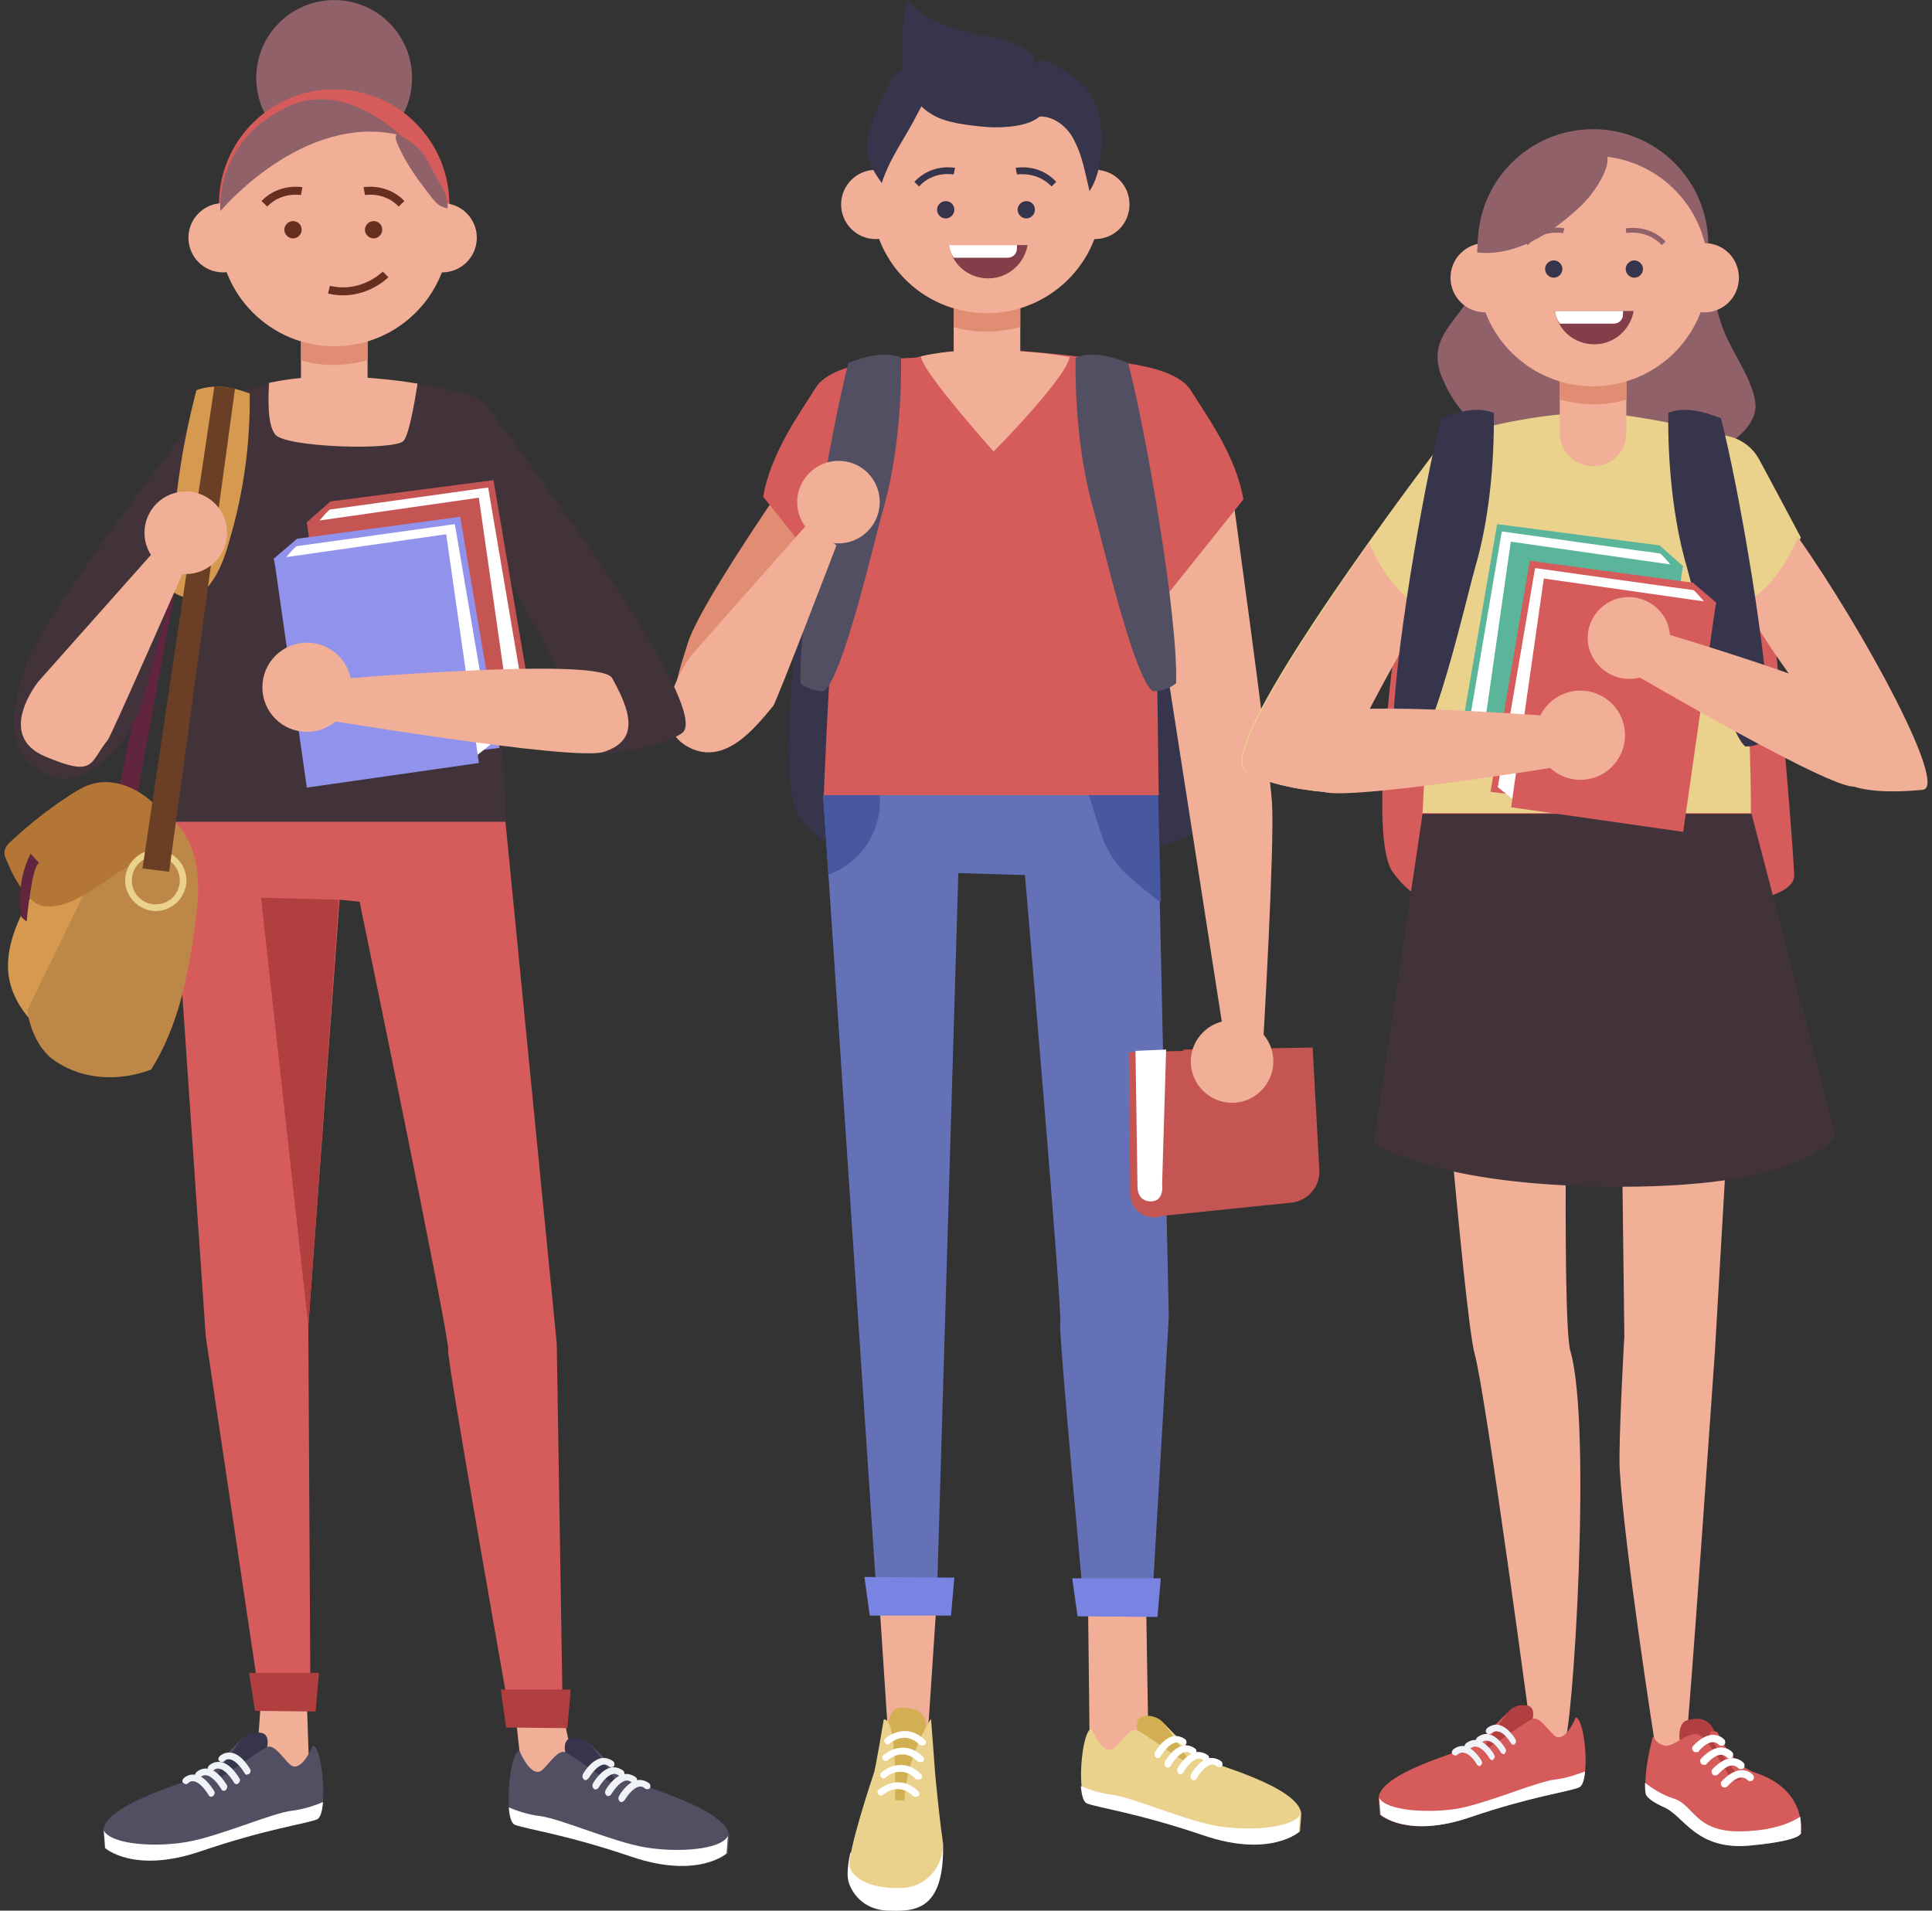<svg width="182" height="180" viewBox="0 0 182 180" fill="none" xmlns="http://www.w3.org/2000/svg">
<rect x="0" y="0" width="182" height="180" fill="#333333" stroke="none"/>
<g clip-path="url(#clip0)">
<path d="M83.189 37.142C83.189 37.142 77.354 44.106 76.287 50.192C75.283 56.215 73.025 73.719 75.283 76.919C77.542 80.118 80.114 80.118 80.805 80.118C81.495 80.118 113.304 82.314 113.115 77.233C112.927 72.151 109.853 38.585 109.853 38.585C109.853 38.585 96.113 31.433 83.189 37.142Z" fill="#37354C"/>
<path d="M115.876 44.921C115.876 44.921 119.577 71.648 119.828 75.664C120.079 79.679 119.013 97.874 119.013 97.874L115.311 97.623L107.594 48.058L115.876 44.921Z" fill="#F2AF97"/>
<path d="M107.908 34.632C105.649 34.067 98.309 33.001 92.976 32.938C92.976 32.938 92.913 32.938 92.85 32.938C92.725 32.938 92.725 32.938 92.725 32.938C90.78 33.063 83.628 33.001 81.369 36.765C78.859 40.906 77.605 74.911 77.605 74.911H109.163C109.1 74.911 108.849 34.82 107.908 34.632Z" fill="#D65C5C"/>
<path d="M80.867 35.573C80.867 35.573 66.374 55.587 64.806 60.544C63.237 65.5 62.736 66.943 66.374 68.763C70.39 70.707 72.837 65.939 73.778 62.551C75.221 57.093 78.922 48.56 79.111 47.87C79.487 46.866 80.867 35.573 80.867 35.573Z" fill="#E08D73"/>
<path d="M102.45 146.999L102.638 163.499L103.391 165.318L108.222 166.511L107.845 143.422L102.45 146.999Z" fill="#F2AF97"/>
<path d="M88.333 149.383L87.392 163.562L83.628 162.935L82.686 148.567L88.333 149.383Z" fill="#F2AF97"/>
<path d="M77.542 74.911L82.687 151.893L88.208 152.144L90.278 82.252L96.552 82.44C96.552 82.44 100.128 124.036 99.877 124.664C99.689 125.291 102.199 152.206 102.199 152.206L108.473 151.955L110.104 124.036L109.037 74.911H77.542Z" fill="#6571B7"/>
<path d="M107.406 163.938C107.406 163.938 106.528 161.868 107.72 161.68C108.912 161.491 109.539 162.244 109.539 162.244L112.363 165.507L113.806 167.891L111.547 166.824L107.406 163.938Z" fill="#D3AF53"/>
<path d="M102.826 162.872C102.826 162.872 103.767 165.193 104.771 164.816C105.336 164.566 106.339 162.746 107.092 162.997C107.845 163.311 110.668 165.444 111.735 166.009C112.802 166.573 109.539 162.244 109.539 162.244C109.539 162.244 112.3 165.193 113.304 165.695C114.245 166.197 122.401 168.33 122.589 170.902L122.463 172.533C122.463 172.533 119.766 174.98 113.492 172.847C107.218 170.714 103.642 170.275 102.512 169.836C101.32 169.396 101.885 162.934 102.826 162.872Z" fill="#EAD18C"/>
<path d="M114.684 172.031C111.672 171.53 106.716 169.334 104.771 169.083C103.642 168.957 102.575 168.581 101.822 168.267C101.885 169.145 102.073 169.773 102.387 169.898C103.516 170.337 107.092 170.777 113.366 172.91C119.64 175.043 122.338 172.596 122.338 172.596L122.464 170.965C121.773 172.22 117.695 172.533 114.684 172.031Z" fill="white"/>
<path d="M109.037 165.632C108.975 165.632 108.912 165.632 108.912 165.57C108.786 165.507 108.724 165.319 108.786 165.13C108.786 165.068 109.539 163.75 110.543 163.562C110.919 163.499 111.359 163.625 111.672 163.876C111.798 164.001 111.798 164.189 111.735 164.315C111.61 164.44 111.421 164.44 111.296 164.377C111.108 164.189 110.857 164.127 110.669 164.189C110.104 164.315 109.539 165.13 109.351 165.444C109.288 165.57 109.163 165.632 109.037 165.632Z" fill="white"/>
<path d="M109.978 166.511C109.916 166.511 109.853 166.511 109.853 166.448C109.727 166.385 109.665 166.197 109.727 166.009C109.727 165.946 110.48 164.629 111.484 164.44C111.861 164.378 112.3 164.503 112.614 164.754C112.739 164.879 112.739 165.068 112.676 165.193C112.551 165.319 112.363 165.319 112.237 165.256C112.049 165.068 111.798 165.005 111.61 165.068C111.045 165.193 110.48 166.009 110.292 166.322C110.229 166.511 110.104 166.511 109.978 166.511Z" fill="white"/>
<path d="M111.171 167.138C111.108 167.138 111.045 167.138 111.045 167.075C110.92 167.012 110.857 166.824 110.92 166.636C110.92 166.573 111.672 165.255 112.676 165.067C113.053 165.005 113.492 165.13 113.806 165.381C113.931 165.506 113.931 165.695 113.868 165.82C113.743 165.946 113.555 165.946 113.429 165.883C113.241 165.695 112.99 165.632 112.802 165.695C112.237 165.82 111.673 166.636 111.484 166.949C111.422 167.075 111.296 167.138 111.171 167.138Z" fill="white"/>
<path d="M112.425 167.703C112.362 167.703 112.3 167.703 112.3 167.64C112.174 167.577 112.112 167.389 112.174 167.201C112.174 167.138 112.927 165.82 113.931 165.632C114.307 165.569 114.747 165.695 115.06 165.946C115.186 166.071 115.186 166.26 115.123 166.385C114.998 166.511 114.809 166.511 114.684 166.448C114.496 166.26 114.245 166.197 114.056 166.26C113.492 166.385 112.927 167.201 112.739 167.514C112.676 167.703 112.551 167.703 112.425 167.703Z" fill="white"/>
<path d="M71.895 46.803L79.424 56.214L86.639 33.691C86.639 33.691 78.609 33.691 76.852 36.514C75.409 38.836 72.586 42.663 71.895 46.803Z" fill="#D65C5C"/>
<path d="M101.007 148.693H109.351L109.037 152.332L101.509 152.269L101.007 148.693Z" fill="#7983E2"/>
<path d="M81.432 148.567L89.902 148.63L89.588 152.206H81.934L81.432 148.567Z" fill="#7983E2"/>
<path d="M77.605 65.123C79.424 63.868 82.499 50.379 83.126 48.246C84.443 43.792 84.945 38.333 84.883 33.691C83.314 33.063 81.557 33.565 79.926 34.193C78.295 40.404 75.221 57.971 75.409 64.37C76.036 64.872 76.852 65.123 77.605 65.123Z" fill="#524F63"/>
<path d="M82.875 47.305C82.875 49.438 81.118 51.195 78.985 51.195C76.852 51.195 75.095 49.438 75.095 47.305C75.095 45.172 76.852 43.416 78.985 43.416C81.181 43.416 82.875 45.172 82.875 47.305Z" fill="#F2AF97"/>
<path d="M76.162 49.251L65.12 61.736C65.12 61.736 60.351 68.135 64.994 70.457C68.319 72.088 71.08 68.637 72.837 66.504C73.15 66.127 78.797 51.384 78.797 51.384L76.162 49.251Z" fill="#F2AF97"/>
<path d="M100.756 33.628C98.497 33.252 95.862 33.001 92.976 32.938C92.976 32.938 92.913 32.938 92.85 32.938C92.725 32.938 92.725 32.938 92.725 32.938C91.658 33.001 89.211 33.001 86.765 33.565C86.702 34.82 93.603 42.537 93.603 42.537C93.603 42.537 100.442 35.636 100.756 33.628Z" fill="#F2AF97"/>
<path d="M92.976 25.535C91.219 25.535 89.839 26.915 89.839 28.672V34.506C89.839 36.263 91.219 37.643 92.976 37.643C94.733 37.643 96.113 36.263 96.113 34.506V28.672C96.113 26.978 94.733 25.535 92.976 25.535Z" fill="#F2AF97"/>
<path d="M92.976 23.652C91.219 23.652 89.839 25.033 89.839 26.789V30.805C90.843 31.118 91.909 31.244 92.976 31.244C94.042 31.244 95.109 31.056 96.113 30.805V26.789C96.113 25.095 94.733 23.652 92.976 23.652Z" fill="#E08D73"/>
<path d="M103.67 20.381C104.625 14.463 100.602 8.892 94.684 7.937C88.767 6.982 83.195 11.005 82.24 16.923C81.285 22.841 85.308 28.412 91.226 29.367C97.144 30.322 102.715 26.299 103.67 20.381Z" fill="#F2AF97"/>
<path d="M82.498 22.523C84.3 22.523 85.761 21.063 85.761 19.261C85.761 17.459 84.3 15.998 82.498 15.998C80.697 15.998 79.236 17.459 79.236 19.261C79.236 21.063 80.697 22.523 82.498 22.523Z" fill="#F2AF97"/>
<path d="M106.402 19.261C106.402 21.08 104.959 22.523 103.14 22.523C101.32 22.523 99.877 21.08 99.877 19.261C99.877 17.442 101.32 15.998 103.14 15.998C104.959 15.998 106.402 17.442 106.402 19.261Z" fill="#F2AF97"/>
<path d="M89.902 19.763C89.902 20.202 89.525 20.578 89.086 20.578C88.647 20.578 88.27 20.202 88.27 19.763C88.27 19.324 88.647 18.947 89.086 18.947C89.525 18.947 89.902 19.261 89.902 19.763Z" fill="#37354C"/>
<path d="M97.493 19.763C97.493 20.202 97.117 20.578 96.678 20.578C96.239 20.578 95.862 20.202 95.862 19.763C95.862 19.324 96.239 18.947 96.678 18.947C97.117 18.947 97.493 19.261 97.493 19.763Z" fill="#37354C"/>
<path d="M86.576 17.567L86.137 17.128C87.768 15.371 89.902 15.81 89.964 15.81L89.839 16.437C89.776 16.437 87.957 16.061 86.576 17.567Z" fill="#37354C"/>
<path d="M99.061 17.567C97.681 16.124 95.862 16.437 95.799 16.437L95.674 15.81C95.736 15.81 97.87 15.371 99.501 17.128L99.061 17.567Z" fill="#37354C"/>
<path d="M80.114 174.542C80.114 174.542 79.675 176.236 79.926 177.239C80.177 178.181 81.181 179.875 83.565 180C85.949 180.063 89.023 180.251 88.835 173.601L80.114 174.542Z" fill="white"/>
<path d="M83.628 163.939C83.816 163.562 83.189 160.739 85.133 160.864C87.078 160.99 87.329 161.868 87.204 163.311C87.078 164.692 86.137 170.338 86.137 170.338L83.377 170.589L83.628 163.939Z" fill="#D3AF53"/>
<path d="M83.251 161.994C83.251 161.994 82.436 166.888 82.31 167.076C82.247 167.264 79.738 174.73 80.052 175.922C80.302 176.8 81.808 177.992 84.945 177.867C87.392 177.804 89.149 175.546 88.772 173.162C88.459 171.028 88.082 167.013 88.082 166.95C88.082 166.825 87.706 161.931 87.706 161.931C87.706 161.931 85.384 165.382 85.196 169.648L84.318 169.585C84.318 169.585 84.569 161.743 83.251 161.994Z" fill="#EAD18C"/>
<path d="M86.89 164.441C86.827 164.441 86.702 164.441 86.639 164.378C85.259 162.998 83.879 164.19 83.816 164.253C83.691 164.378 83.502 164.378 83.377 164.19C83.251 164.064 83.251 163.876 83.439 163.751C84.13 163.186 85.698 162.496 87.141 163.939C87.267 164.064 87.267 164.253 87.141 164.378C87.078 164.378 87.016 164.441 86.89 164.441Z" fill="white"/>
<path d="M86.702 166.009C86.639 166.009 86.514 166.009 86.451 165.946C85.071 164.566 83.69 165.758 83.628 165.821C83.502 165.946 83.314 165.946 83.189 165.758C83.063 165.633 83.063 165.444 83.251 165.319C83.941 164.754 85.51 164.064 86.953 165.507C87.078 165.633 87.078 165.821 86.953 165.946C86.89 166.009 86.765 166.009 86.702 166.009Z" fill="white"/>
<path d="M86.514 167.64C86.451 167.64 86.326 167.64 86.263 167.578C84.882 166.197 83.502 167.389 83.439 167.452C83.314 167.578 83.126 167.578 83 167.389C82.875 167.264 82.875 167.076 83.063 166.95C83.753 166.386 85.322 165.696 86.765 167.139C86.89 167.264 86.89 167.452 86.765 167.578C86.639 167.64 86.576 167.64 86.514 167.64Z" fill="white"/>
<path d="M86.263 169.272C86.2 169.272 86.075 169.272 86.012 169.209C84.632 167.829 83.251 169.021 83.189 169.084C83.063 169.209 82.875 169.209 82.749 169.021C82.624 168.895 82.624 168.707 82.812 168.582C83.502 168.017 85.071 167.327 86.514 168.77C86.639 168.895 86.639 169.084 86.514 169.209C86.451 169.209 86.388 169.272 86.263 169.272Z" fill="white"/>
<path d="M117.131 47.054L109.602 56.465L102.387 33.942C102.387 33.942 110.417 33.942 112.174 36.765C113.617 39.087 116.44 42.914 117.131 47.054Z" fill="#D65C5C"/>
<path d="M108.598 65.123C106.779 63.868 103.704 50.379 103.077 48.246C101.76 43.792 101.258 38.333 101.32 33.691C102.889 33.063 104.646 33.565 106.277 34.193C107.908 40.404 110.982 57.971 110.794 64.37C110.167 64.872 109.351 65.123 108.598 65.123Z" fill="#524F63"/>
<path d="M97.932 10.979C96.866 11.92 94.607 12.046 93.227 11.983C92.223 11.92 91.157 11.795 90.153 11.607C89.212 11.418 88.333 11.167 87.518 10.603C86.263 9.787 85.447 8.281 85.134 6.713C84.82 5.144 85.008 1.568 85.447 0.062C88.772 3.513 92.788 2.76 96.05 4.329C96.74 4.642 97.43 5.207 97.556 6.023C97.995 5.395 98.811 5.835 99.438 6.148C100.756 6.901 102.136 7.779 102.952 9.222C103.391 10.038 103.642 10.979 103.704 11.92C103.893 13.928 103.704 16.375 102.638 18.006C102.199 16.187 101.948 14.681 101.258 13.363C100.693 12.046 99.313 10.916 97.932 10.979Z" fill="#37354C"/>
<path d="M83.063 17.253C82.498 16.438 81.934 15.622 81.746 14.618C81.557 13.614 81.808 12.61 82.122 11.669C82.498 10.477 83 9.285 83.565 8.219C83.879 7.591 84.318 6.964 84.882 6.65C85.824 6.211 86.953 6.713 87.329 7.779C87.643 8.783 86.827 9.913 86.388 10.791C85.322 12.924 83.816 14.869 83.063 17.253Z" fill="#37354C"/>
<path d="M89.4 23.088C89.651 24.907 91.219 26.225 93.101 26.225C94.984 26.225 96.489 24.845 96.803 23.088H89.4Z" fill="#823F4A"/>
<path d="M89.4 23.088C89.462 23.527 89.588 23.904 89.839 24.28H94.921C95.423 24.28 95.799 23.904 95.799 23.402V23.088H89.4Z" fill="white"/>
<path d="M78.044 82.377H78.107C81.181 81.248 83.126 78.174 82.875 74.911H77.542L78.044 82.377Z" fill="#4758A0"/>
<path d="M109.1 74.911H102.575L103.767 78.675C104.269 80.181 105.147 81.499 106.339 82.565C107.343 83.444 108.535 84.448 109.351 85.012L109.1 74.911Z" fill="#4758A0"/>
<path d="M106.339 99.128L106.465 112.806L106.59 113.182C107.218 114.939 109.602 115.253 110.606 113.621L110.794 113.308L111.484 99.003L106.339 99.128Z" fill="#C45553"/>
<path d="M123.656 98.689L111.484 98.877L108.724 114.625L121.585 113.307C123.154 113.182 124.409 111.802 124.283 110.17L123.656 98.689Z" fill="#C45553"/>
<path d="M106.967 99.003L107.155 111.802C107.155 111.802 107.092 113.182 108.41 113.182C109.727 113.182 109.476 111.551 109.476 111.551L109.853 98.877L106.967 99.003Z" fill="white"/>
<path d="M119.954 100.007C119.954 102.14 118.197 103.896 116.064 103.896C113.931 103.896 112.174 102.14 112.174 100.007C112.174 97.873 113.931 96.117 116.064 96.117C118.197 96.117 119.954 97.811 119.954 100.007Z" fill="#F2AF97"/>
<path d="M46.11 38.585C45.545 37.832 44.729 37.267 43.788 37.079C41.53 36.515 36.824 35.574 31.491 35.511C31.491 35.511 31.429 35.511 31.366 35.511C31.24 35.511 31.24 35.511 31.24 35.511C29.295 35.636 22.143 35.574 19.884 39.338C17.375 43.479 16.12 77.484 16.12 77.484H47.678C47.678 77.484 47.051 62.175 45.921 50.882C48.933 56.403 52.886 63.555 52.886 63.869C52.886 64.371 56.964 71.021 56.964 71.021C56.964 71.021 61.857 70.645 64.241 69.076C67.253 66.943 50.188 43.981 46.11 38.585Z" fill="#413339"/>
<path d="M19.382 36.891C19.382 36.891 16.873 44.733 16.371 48.184C15.932 51.634 10.724 76.668 10.724 76.668H12.607C12.607 76.668 17.626 49.188 18.002 47.933C18.316 46.678 21.265 38.083 21.265 38.083L19.382 36.891Z" fill="#61253F"/>
<path d="M28.919 49.188L31.115 47.243L46.486 45.235L50.188 67.006L34.126 69.014L28.919 49.188Z" fill="#C45553"/>
<path d="M29.672 49.564C29.672 49.564 30.927 47.996 31.115 47.996C31.24 47.996 45.984 45.925 45.984 45.925L49.498 66.567L47.615 68.072L32.934 69.076L29.672 49.564Z" fill="white"/>
<path d="M45.11 46.888L28.901 49.205L31.981 70.756L48.191 68.439L45.11 46.888Z" fill="#C45553"/>
<path d="M25.782 52.639L27.978 50.756L43.349 48.686L47.051 70.457L30.989 72.464L25.782 52.639Z" fill="#9092EC"/>
<path d="M26.535 53.015C26.535 53.015 27.79 51.446 27.978 51.446C28.103 51.446 42.847 49.376 42.847 49.376L46.361 70.017L44.478 71.523L29.797 72.527L26.535 53.015Z" fill="white"/>
<path d="M42.034 50.331L25.824 52.648L28.905 74.199L45.114 71.882L42.034 50.331Z" fill="#9092EC"/>
<path d="M28.919 68.951C31.24 68.951 33.122 67.069 33.122 64.748C33.122 62.426 31.24 60.544 28.919 60.544C26.597 60.544 24.715 62.426 24.715 64.748C24.715 67.069 26.597 68.951 28.919 68.951Z" fill="#F2AF97"/>
<path d="M19.383 38.083C19.383 38.083 3.949 57.846 2.38 62.802C0.812 67.759 0.686 71.147 4.325 72.966C8.34 74.911 12.544 69.265 13.485 65.877C14.928 60.418 17.438 51.07 17.689 50.38C18.002 49.376 19.383 38.083 19.383 38.083Z" fill="#413339"/>
<path d="M47.992 156.159L49.184 167.327L50.878 169.899L54.517 168.393L53.011 161.429L51.631 154.779L47.992 156.159Z" fill="#F2AF97"/>
<path d="M28.731 155.029L29.107 166.26L27.79 169.083L24.025 168.079L24.527 160.99L24.966 154.214L28.731 155.029Z" fill="#F2AF97"/>
<path d="M16.057 77.42L19.383 125.918L24.213 158.355H29.233L29.044 124.914L31.993 84.761L33.875 84.949C33.875 84.949 42.471 126.546 42.22 127.173C42.032 127.8 47.992 161.429 47.992 161.429H53.011L52.446 126.546L47.615 77.42H16.057Z" fill="#D65C5C"/>
<path d="M53.513 166.009C53.513 166.009 52.635 163.939 53.827 163.75C55.019 163.562 55.646 164.315 55.646 164.315L58.469 167.578L59.912 169.962L57.654 168.895L53.513 166.009Z" fill="#37354C"/>
<path d="M48.933 164.942C48.933 164.942 49.874 167.264 50.878 166.887C51.443 166.636 52.446 164.817 53.199 165.068C53.952 165.382 56.775 167.515 57.842 168.079C58.908 168.644 55.646 164.315 55.646 164.315C55.646 164.315 58.407 167.264 59.41 167.766C60.352 168.268 68.508 170.401 68.696 172.973L68.57 174.604C68.57 174.604 65.873 177.051 59.599 174.918C53.325 172.785 49.748 172.346 48.619 171.906C47.364 171.467 47.992 165.005 48.933 164.942Z" fill="#524F63"/>
<path d="M60.791 174.04C57.779 173.538 52.823 171.342 50.878 171.091C49.748 170.966 48.682 170.589 47.929 170.275C47.992 171.154 48.18 171.781 48.494 171.907C49.623 172.346 53.199 172.785 59.473 174.918C65.747 177.051 68.445 174.604 68.445 174.604L68.57 172.973C67.88 174.291 63.802 174.542 60.791 174.04Z" fill="white"/>
<path d="M55.144 167.703C55.081 167.703 55.019 167.703 55.019 167.64C54.893 167.578 54.831 167.389 54.893 167.201C54.893 167.138 55.646 165.821 56.65 165.633C57.026 165.57 57.466 165.695 57.779 165.946C57.905 166.072 57.905 166.26 57.842 166.386C57.717 166.511 57.528 166.511 57.403 166.448C57.215 166.26 56.964 166.197 56.776 166.26C56.211 166.386 55.646 167.201 55.458 167.515C55.332 167.64 55.27 167.703 55.144 167.703Z" fill="#EFF2F7"/>
<path d="M56.085 168.582C56.022 168.582 55.96 168.582 55.96 168.519C55.834 168.456 55.771 168.268 55.834 168.08C55.834 168.017 56.587 166.699 57.591 166.511C57.967 166.448 58.407 166.574 58.72 166.825C58.846 166.95 58.846 167.139 58.783 167.264C58.657 167.389 58.469 167.389 58.344 167.327C58.156 167.139 57.905 167.076 57.716 167.139C57.152 167.264 56.587 168.08 56.399 168.393C56.336 168.519 56.211 168.582 56.085 168.582Z" fill="#EFF2F7"/>
<path d="M57.277 169.208C57.215 169.208 57.152 169.208 57.152 169.146C57.026 169.083 56.964 168.895 57.026 168.707C57.026 168.644 57.779 167.326 58.783 167.138C59.16 167.075 59.599 167.201 59.912 167.452C60.038 167.577 60.038 167.765 59.975 167.891C59.85 168.016 59.661 168.016 59.536 167.954C59.348 167.765 59.097 167.703 58.908 167.765C58.344 167.891 57.779 168.707 57.591 169.02C57.528 169.146 57.403 169.208 57.277 169.208Z" fill="#EFF2F7"/>
<path d="M58.532 169.773C58.469 169.773 58.407 169.773 58.407 169.711C58.281 169.648 58.218 169.46 58.281 169.271C58.281 169.209 59.034 167.891 60.038 167.703C60.414 167.64 60.853 167.766 61.167 168.017C61.293 168.142 61.293 168.33 61.23 168.456C61.105 168.581 60.916 168.581 60.791 168.519C60.603 168.33 60.352 168.268 60.163 168.33C59.599 168.456 59.034 169.271 58.846 169.585C58.72 169.711 58.658 169.773 58.532 169.773Z" fill="#EFF2F7"/>
<path d="M24.904 165.507C24.904 165.507 25.782 163.437 24.59 163.248C23.398 163.06 22.77 163.813 22.77 163.813L19.947 167.076L18.504 169.46L20.763 168.393L24.904 165.507Z" fill="#37354C"/>
<path d="M29.484 164.44C29.484 164.44 28.543 166.762 27.539 166.385C26.974 166.134 25.97 164.315 25.217 164.566C24.465 164.88 21.641 167.013 20.575 167.577C19.508 168.142 22.77 163.813 22.77 163.813C22.77 163.813 20.01 166.762 19.006 167.264C18.065 167.766 9.909 169.899 9.721 172.471L9.846 174.102C9.846 174.102 12.544 176.549 18.818 174.416C25.092 172.283 28.668 171.844 29.797 171.405C30.989 170.965 30.362 164.503 29.484 164.44Z" fill="#524F63"/>
<path d="M17.563 173.538C20.575 173.036 25.531 170.84 27.476 170.589C28.605 170.464 29.672 170.087 30.425 169.773C30.362 170.652 30.174 171.279 29.86 171.405C28.731 171.844 25.155 172.283 18.881 174.416C12.607 176.549 9.909 174.102 9.909 174.102L9.783 172.471C10.536 173.789 14.614 174.04 17.563 173.538Z" fill="white"/>
<path d="M23.273 167.201C23.147 167.201 23.084 167.138 23.022 167.013C22.833 166.699 22.269 165.884 21.704 165.758C21.453 165.695 21.265 165.758 21.077 165.946C20.951 166.072 20.763 166.009 20.637 165.884C20.512 165.758 20.575 165.57 20.7 165.444C21.077 165.131 21.453 165.068 21.829 165.131C22.833 165.319 23.523 166.637 23.586 166.699C23.649 166.825 23.586 167.013 23.461 167.138C23.335 167.138 23.273 167.201 23.273 167.201Z" fill="#EFF2F7"/>
<path d="M22.269 168.08C22.143 168.08 22.08 168.017 22.018 167.891C21.829 167.578 21.265 166.762 20.7 166.637C20.449 166.574 20.261 166.637 20.073 166.825C19.947 166.95 19.759 166.888 19.634 166.762C19.508 166.637 19.571 166.448 19.696 166.323C20.073 166.009 20.449 165.946 20.826 166.009C21.829 166.197 22.52 167.515 22.582 167.578C22.645 167.703 22.582 167.891 22.457 168.017C22.394 168.08 22.331 168.08 22.269 168.08Z" fill="#EFF2F7"/>
<path d="M21.076 168.707C20.951 168.707 20.888 168.644 20.826 168.519C20.637 168.205 20.073 167.389 19.508 167.264C19.257 167.201 19.069 167.264 18.881 167.452C18.755 167.578 18.567 167.515 18.441 167.389C18.316 167.264 18.379 167.076 18.504 166.95C18.881 166.637 19.257 166.574 19.634 166.637C20.637 166.825 21.328 168.142 21.39 168.205C21.453 168.331 21.39 168.519 21.265 168.644C21.202 168.707 21.139 168.707 21.076 168.707Z" fill="#EFF2F7"/>
<path d="M19.885 169.271C19.759 169.271 19.696 169.209 19.634 169.083C19.445 168.77 18.881 167.954 18.316 167.828C18.065 167.766 17.877 167.828 17.689 168.017C17.563 168.142 17.375 168.079 17.25 167.954C17.124 167.828 17.187 167.64 17.312 167.515C17.689 167.201 18.065 167.138 18.442 167.201C19.445 167.389 20.136 168.707 20.198 168.77C20.261 168.895 20.198 169.083 20.073 169.209C19.947 169.271 19.885 169.271 19.885 169.271Z" fill="#EFF2F7"/>
<path d="M47.176 159.17H53.764L53.45 162.809L47.678 162.747L47.176 159.17Z" fill="#B23F3F"/>
<path d="M23.461 157.602H30.048L29.735 161.241L24.025 161.178L23.461 157.602Z" fill="#B23F3F"/>
<path d="M30.989 64.057C30.989 64.057 56.462 61.798 57.654 63.869C59.975 67.947 59.661 69.892 56.901 70.833C54.14 71.774 29.17 67.571 29.17 67.571L30.989 64.057Z" fill="#F2AF97"/>
<path d="M18.379 56.403C20.198 55.148 21.077 52.952 21.641 50.819C22.959 46.364 23.586 41.722 23.523 37.079C21.955 36.452 20.073 36.138 18.504 36.765C16.873 42.977 16.057 49.313 16.246 55.713C16.81 56.152 17.626 56.403 18.379 56.403Z" fill="#D59A4F"/>
<path d="M38.016 41.533C38.518 40.969 39.02 38.146 39.334 36.138C37.075 35.761 34.44 35.511 31.554 35.448C31.554 35.448 31.491 35.448 31.428 35.448C31.303 35.448 31.303 35.448 31.303 35.448C30.236 35.511 27.79 35.511 25.343 36.075C25.28 37.33 25.154 39.965 25.907 40.906C26.723 42.161 37.2 42.475 38.016 41.533Z" fill="#F2AF97"/>
<path d="M31.93 84.761L24.59 84.573L29.044 124.914L31.93 84.761Z" fill="#B23F3F"/>
<path d="M31.491 28.044C29.735 28.044 28.354 29.425 28.354 31.181V37.016C28.354 38.773 29.735 40.153 31.491 40.153C33.248 40.153 34.628 38.773 34.628 37.016V31.181C34.628 29.487 33.248 28.044 31.491 28.044Z" fill="#F2AF97"/>
<path d="M31.491 26.79C29.735 26.79 28.354 28.17 28.354 29.927V33.942C29.358 34.256 30.425 34.382 31.491 34.382C32.558 34.382 33.624 34.193 34.628 33.942V29.927C34.628 28.233 33.248 26.79 31.491 26.79Z" fill="#E08D73"/>
<path d="M36.669 12.537C39.535 9.671 39.535 5.023 36.669 2.156C33.802 -0.71 29.154 -0.71 26.288 2.156C23.421 5.023 23.421 9.671 26.288 12.537C29.154 15.404 33.802 15.404 36.669 12.537Z" fill="#91616A"/>
<path d="M39.153 26.942C43.391 22.704 43.391 15.831 39.153 11.593C34.914 7.354 28.042 7.354 23.803 11.593C19.564 15.831 19.564 22.704 23.803 26.942C28.042 31.181 34.914 31.181 39.153 26.942Z" fill="#D65C5C"/>
<path d="M31.491 32.624C37.486 32.624 42.345 27.765 42.345 21.77C42.345 15.776 37.486 10.916 31.491 10.916C25.497 10.916 20.637 15.776 20.637 21.77C20.637 27.765 25.497 32.624 31.491 32.624Z" fill="#F2AF97"/>
<path d="M21.014 25.661C22.816 25.661 24.276 24.2 24.276 22.398C24.276 20.596 22.816 19.136 21.014 19.136C19.212 19.136 17.751 20.596 17.751 22.398C17.751 24.2 19.212 25.661 21.014 25.661Z" fill="#F2AF97"/>
<path d="M41.655 25.661C43.457 25.661 44.917 24.2 44.917 22.398C44.917 20.596 43.457 19.136 41.655 19.136C39.853 19.136 38.393 20.596 38.393 22.398C38.393 24.2 39.853 25.661 41.655 25.661Z" fill="#F2AF97"/>
<path d="M20.763 19.888C20.763 19.888 28.543 10.54 37.703 12.736C37.703 12.736 32.307 7.34 26.849 10.164C20.136 13.552 20.763 19.888 20.763 19.888Z" fill="#91616A"/>
<path d="M28.417 21.645C28.417 22.084 28.041 22.461 27.602 22.461C27.162 22.461 26.786 22.084 26.786 21.645C26.786 21.206 27.162 20.83 27.602 20.83C28.041 20.83 28.417 21.143 28.417 21.645Z" fill="#662F20"/>
<path d="M36.008 21.645C36.008 22.084 35.632 22.461 35.193 22.461C34.754 22.461 34.377 22.084 34.377 21.645C34.377 21.206 34.754 20.83 35.193 20.83C35.632 20.83 36.008 21.143 36.008 21.645Z" fill="#662F20"/>
<path d="M28.417 18.006C28.417 18.006 26.409 17.63 24.904 19.198" stroke="#662F20" stroke-width="0.75" stroke-miterlimit="10"/>
<path d="M34.315 18.006C34.315 18.006 36.322 17.63 37.828 19.198" stroke="#662F20" stroke-width="0.75" stroke-miterlimit="10"/>
<path d="M36.322 25.849C36.322 25.849 34.189 28.044 30.989 27.292" stroke="#662F20" stroke-width="0.75" stroke-miterlimit="10"/>
<path d="M1.941 86.33C1.125 88.086 0.561 90.031 0.812 91.913C1.125 94.109 2.506 95.992 4.262 97.372C5.266 98.187 6.395 98.815 7.65 98.878C9.281 98.94 10.787 97.874 11.728 96.556C15.179 91.6 16.747 81.812 12.858 76.605C11.54 74.848 10.034 73.907 8.215 75.538C6.835 76.731 6.019 79.177 5.078 80.746C4.011 82.565 2.882 84.385 1.941 86.33Z" fill="#D59A4F"/>
<path d="M2.568 95.176C4.2 91.851 5.831 88.463 7.462 85.138C8.717 82.502 10.223 79.554 10.725 76.668C12.23 75.601 14.363 75.789 15.869 76.919C17.375 77.985 18.191 79.805 18.504 81.624C18.818 83.444 18.63 85.263 18.379 87.082C17.751 91.851 16.81 96.682 14.238 100.76C11.289 101.889 7.901 101.763 5.266 100.007C3.698 99.003 2.819 96.995 2.568 95.176Z" fill="#BD8747"/>
<path d="M13.861 75.162C12.418 74.033 10.473 73.343 8.717 73.845C7.964 74.033 7.274 74.472 6.584 74.911C4.639 76.166 2.819 77.609 1.125 79.177C0.812 79.428 0.498 79.742 0.435 80.181C0.372 80.495 0.498 80.809 0.623 81.06C1.063 82.126 1.564 83.13 2.317 84.071C2.694 84.51 3.07 84.95 3.572 85.2C4.137 85.451 4.764 85.451 5.392 85.326C7.023 85.012 8.466 84.008 9.846 83.067C13.046 80.683 18.567 78.864 13.861 75.162Z" fill="#B37637"/>
<path d="M14.677 85.828C13.108 85.828 11.791 84.51 11.791 82.942C11.791 81.373 13.108 80.056 14.677 80.056C16.245 80.056 17.563 81.373 17.563 82.942C17.563 84.51 16.245 85.828 14.677 85.828ZM14.677 80.683C13.422 80.683 12.418 81.687 12.418 82.942C12.418 84.197 13.422 85.2 14.677 85.2C15.932 85.2 16.936 84.197 16.936 82.942C16.936 81.687 15.932 80.683 14.677 80.683Z" fill="#EAD18C"/>
<path d="M2.882 80.432C2.882 80.432 1.439 82.942 2.004 86.392L2.506 86.832C2.506 86.832 3.007 81.436 3.698 81.311L2.882 80.432Z" fill="#61253F"/>
<path d="M22.143 36.577L15.932 82.126L13.422 81.813L20.198 36.389L22.143 36.577Z" fill="#6B3F25"/>
<path d="M17.5 54.081C19.648 54.081 21.39 52.34 21.39 50.192C21.39 48.043 19.648 46.302 17.5 46.302C15.352 46.302 13.61 48.043 13.61 50.192C13.61 52.34 15.352 54.081 17.5 54.081Z" fill="#F2AF97"/>
<path d="M14.677 51.76L3.635 64.183C3.635 64.183 -0.506 69.265 4.262 71.272C9.031 73.28 8.403 71.837 10.16 69.704C10.474 69.327 17.312 53.768 17.312 53.768L14.677 51.76Z" fill="#F2AF97"/>
<path d="M37.64 13.991C38.393 15.622 39.459 17.065 40.589 18.508C40.777 18.759 41.028 19.073 41.279 19.261C41.53 19.449 41.843 19.575 42.157 19.637C42.283 18.508 41.53 17.441 40.965 16.438C40.526 15.685 40.212 14.869 39.648 14.242C39.146 13.677 38.518 13.238 37.891 12.861C37.577 12.673 37.389 12.485 37.263 12.861C37.263 13.238 37.514 13.74 37.64 13.991Z" fill="#91616A"/>
<path d="M137.709 29.111C136.768 30.366 135.639 31.621 135.451 33.127C135.325 34.068 135.576 35.072 136.015 35.95C137.584 39.589 141.097 42.161 144.862 43.353C148.626 44.545 152.704 44.483 156.657 43.855C159.355 43.416 162.178 42.726 164.123 40.781C164.75 40.154 165.315 39.338 165.378 38.397C165.378 37.958 165.315 37.518 165.189 37.079C164.562 35.009 163.244 33.252 162.429 31.244C161.362 28.672 161.237 25.912 160.735 23.151C160.233 20.453 159.417 17.63 157.347 15.81C155.402 14.054 152.579 13.489 150.069 13.928C146.556 14.556 143.23 17.128 141.537 20.265C139.905 23.214 139.717 26.413 137.709 29.111Z" fill="#91616A"/>
<path d="M139.09 42.349C139.09 42.349 133.255 49.313 132.188 55.399C131.184 61.422 128.926 78.926 131.184 82.126C133.443 85.326 136.015 85.326 136.705 85.326C137.396 85.326 169.205 87.522 169.016 82.44C168.828 77.358 165.754 43.792 165.754 43.792C165.754 43.792 151.951 36.577 139.09 42.349Z" fill="#D65C5C"/>
<path d="M169.644 50.631C168.013 47.557 166.57 44.859 165.691 43.228C165.127 42.224 164.185 41.471 163.056 41.157C160.045 40.404 153.896 38.961 150.257 38.899C145.301 38.836 140.031 40.216 137.709 40.781C136.768 41.032 135.953 41.534 135.388 42.286C131.31 47.682 114.245 70.645 117.319 72.653C119.703 74.221 124.597 74.597 124.597 74.597C124.597 74.597 128.675 67.947 128.675 67.445C128.675 67.131 132.69 59.979 135.639 54.458C134.51 65.751 134.008 76.605 134.008 76.605H164.938C164.938 76.605 165.001 68.261 164.06 57.407C164.311 58.285 164.75 59.352 165.315 60.544" fill="#EAD18C"/>
<path d="M134.949 87.145C134.949 87.145 137.897 123.722 138.901 127.487C139.968 131.251 144.36 164.189 144.36 164.189C144.36 164.189 146.43 164.503 147.308 164.315C148.124 164.127 150.006 134.388 147.936 127.298C147.057 124.224 147.748 90.282 147.748 90.282L152.579 90.094L153.018 125.855C153.018 125.855 152.453 135.831 152.579 138.403C153.018 145.932 155.904 164.315 155.904 164.315C155.904 164.315 158.602 165.13 158.853 163.876C159.103 162.621 161.55 127.298 161.55 127.298L164.248 80.871L137.458 82.126L134.949 87.145Z" fill="#F2AF97"/>
<path d="M169.393 50.631C175.541 59.352 183.572 74.158 181.125 74.409C175.228 74.974 173.847 73.719 173.847 73.719C173.847 73.719 172.593 69.139 171.087 66.943C170.522 66.128 166.946 61.673 164.248 56.842C166.946 55.65 168.766 52.074 169.393 50.631Z" fill="#F2AF97"/>
<path d="M134.008 76.668L129.428 107.599C129.428 107.599 134.635 111.802 152.704 111.802C170.773 111.802 172.906 106.908 172.906 106.908L165.001 76.668H134.008Z" fill="#413339"/>
<path d="M144.109 162.809C144.109 162.809 144.987 160.864 143.858 160.676C142.729 160.488 142.164 161.178 142.164 161.178L139.529 164.252L138.149 166.511L140.282 165.507L144.109 162.809Z" fill="#B23F3F"/>
<path d="M148.438 161.805C148.438 161.805 147.56 164.001 146.618 163.625C146.116 163.437 145.113 161.68 144.423 161.931C143.732 162.182 141.097 164.189 140.031 164.754C139.027 165.256 142.101 161.241 142.101 161.241C142.101 161.241 139.466 164.001 138.588 164.503C137.709 165.005 129.992 167.013 129.867 169.397L129.992 170.965C129.992 170.965 132.502 173.224 138.4 171.216C144.297 169.209 147.685 168.832 148.689 168.393C149.881 167.954 149.316 161.868 148.438 161.805Z" fill="#D65C5C"/>
<path d="M137.27 170.401C140.094 169.899 144.799 167.828 146.556 167.64C147.622 167.515 148.626 167.138 149.316 166.887C149.253 167.703 149.065 168.267 148.752 168.393C147.685 168.832 144.36 169.209 138.462 171.216C132.565 173.224 130.055 170.965 130.055 170.965L129.93 169.397C130.62 170.589 134.447 170.84 137.27 170.401Z" fill="white"/>
<path d="M142.603 164.378C142.478 164.378 142.415 164.315 142.352 164.252C142.164 163.938 141.662 163.186 141.097 163.123C140.909 163.06 140.721 163.123 140.47 163.311C140.344 163.437 140.156 163.374 140.031 163.248C139.905 163.123 139.968 162.935 140.094 162.809C140.407 162.558 140.784 162.433 141.16 162.495C142.101 162.684 142.791 163.876 142.791 163.938C142.854 164.064 142.791 164.252 142.666 164.315C142.666 164.378 142.666 164.378 142.603 164.378Z" fill="#EFF2F7"/>
<path d="M141.662 165.256C141.536 165.256 141.474 165.193 141.411 165.131C141.223 164.817 140.721 164.064 140.156 164.001C139.968 163.939 139.78 164.001 139.529 164.19C139.403 164.315 139.215 164.252 139.09 164.127C138.964 164.001 139.027 163.813 139.152 163.688C139.466 163.437 139.843 163.311 140.219 163.374C141.16 163.562 141.85 164.754 141.85 164.817C141.913 164.942 141.85 165.131 141.725 165.193C141.787 165.256 141.725 165.256 141.662 165.256Z" fill="#EFF2F7"/>
<path d="M140.596 165.821C140.47 165.821 140.407 165.758 140.345 165.695C140.156 165.381 139.654 164.628 139.09 164.566C138.902 164.503 138.713 164.566 138.462 164.754C138.337 164.879 138.149 164.817 138.023 164.691C137.898 164.566 137.96 164.378 138.086 164.252C138.4 164.001 138.776 163.876 139.153 163.938C140.094 164.127 140.784 165.319 140.784 165.381C140.846 165.507 140.784 165.695 140.658 165.758C140.658 165.821 140.596 165.821 140.596 165.821Z" fill="#EFF2F7"/>
<path d="M139.403 166.385C139.278 166.385 139.215 166.323 139.152 166.26C138.964 165.946 138.462 165.193 137.898 165.131C137.709 165.068 137.521 165.131 137.27 165.319C137.145 165.444 136.957 165.382 136.831 165.256C136.706 165.131 136.768 164.942 136.894 164.817C137.208 164.566 137.584 164.441 137.96 164.503C138.901 164.692 139.592 165.884 139.592 165.946C139.654 166.072 139.592 166.26 139.466 166.323C139.466 166.385 139.466 166.385 139.403 166.385Z" fill="#EFF2F7"/>
<path d="M161.362 162.809C161.048 162.245 160.484 161.868 159.794 161.931C159.417 161.931 159.041 161.994 158.79 162.119C158.1 162.433 158.1 163.939 158.351 164.252C158.602 164.566 161.613 169.585 161.613 169.585C161.613 169.585 164.625 168.582 164.562 168.205C164.499 167.829 162.052 164.19 162.052 164.19C162.052 164.19 161.676 163.437 161.362 162.809Z" fill="#B23F3F"/>
<path d="M155.716 163.562C155.716 163.562 154.712 167.138 155.088 168.958C155.088 168.958 155.025 169.46 156.845 170.275C158.664 171.091 159.794 174.354 165.001 173.852C170.208 173.35 169.644 172.597 169.644 172.597C169.644 172.597 170.271 168.644 165.377 167.013C162.993 166.197 161.801 163.186 161.801 163.186C161.801 163.186 160.923 162.809 161.111 163.562C161.299 164.315 164.06 167.64 164.06 167.64L163.182 167.829C163.182 167.829 160.86 163.5 159.856 163.374C158.853 163.249 157.535 164.692 156.782 164.441C155.966 164.252 155.716 163.562 155.716 163.562Z" fill="#D65C5C"/>
<path d="M165.001 173.852C170.208 173.35 169.644 172.597 169.644 172.597C169.644 172.597 169.706 171.969 169.581 171.154C169.016 171.53 167.385 172.471 163.997 172.534C159.668 172.597 159.605 170.087 157.723 169.46C156.468 169.083 155.465 168.331 154.963 167.954C154.963 168.331 154.963 168.644 155.025 168.958C155.025 168.958 154.963 169.46 156.782 170.275C158.664 171.091 159.794 174.416 165.001 173.852Z" fill="white"/>
<path d="M159.794 165.068C159.731 165.068 159.605 165.068 159.543 165.006C159.417 164.88 159.355 164.629 159.48 164.504C159.543 164.441 160.358 163.5 161.299 163.437C161.739 163.437 162.115 163.562 162.429 163.876C162.554 164.002 162.554 164.253 162.429 164.378C162.303 164.504 162.052 164.504 161.927 164.378C161.739 164.19 161.55 164.127 161.362 164.127C160.798 164.127 160.233 164.755 160.045 164.943C160.045 165.068 159.919 165.068 159.794 165.068Z" fill="white"/>
<path d="M160.546 166.26C160.484 166.26 160.358 166.26 160.295 166.197C160.17 166.072 160.107 165.821 160.233 165.695C160.295 165.633 161.111 164.692 162.052 164.629C162.491 164.629 162.868 164.754 163.181 165.068C163.307 165.194 163.307 165.445 163.181 165.57C163.056 165.695 162.805 165.695 162.68 165.57C162.491 165.382 162.303 165.319 162.115 165.319C161.55 165.319 160.986 165.946 160.797 166.135C160.735 166.26 160.672 166.26 160.546 166.26Z" fill="white"/>
<path d="M161.613 167.264C161.55 167.264 161.425 167.264 161.362 167.201C161.237 167.076 161.174 166.825 161.299 166.699C161.362 166.637 162.178 165.696 163.119 165.633C163.558 165.633 163.934 165.758 164.248 166.072C164.374 166.197 164.374 166.448 164.248 166.574C164.123 166.699 163.872 166.699 163.746 166.574C163.558 166.386 163.37 166.323 163.182 166.323C162.617 166.323 162.052 166.95 161.864 167.139C161.801 167.201 161.676 167.264 161.613 167.264Z" fill="white"/>
<path d="M162.491 168.393C162.429 168.393 162.303 168.393 162.241 168.331C162.115 168.205 162.052 167.954 162.178 167.829C162.241 167.766 163.056 166.825 163.997 166.762C164.436 166.762 164.813 166.888 165.127 167.201C165.252 167.327 165.252 167.578 165.127 167.703C165.001 167.829 164.75 167.829 164.625 167.703C164.436 167.515 164.248 167.452 164.06 167.452C163.495 167.452 162.931 168.08 162.742 168.268C162.68 168.331 162.617 168.393 162.491 168.393Z" fill="white"/>
<path d="M164.437 70.331C162.617 69.076 159.543 55.587 158.915 53.454C157.598 48.999 157.096 43.541 157.159 38.898C158.727 38.271 160.484 38.773 162.115 39.4C163.746 45.611 166.821 63.178 166.632 69.578C166.005 70.08 165.189 70.331 164.437 70.331Z" fill="#37354C"/>
<path d="M158.539 53.329L156.343 51.384L141.035 49.376L137.27 71.147L153.332 73.154L158.539 53.329Z" fill="#5BB59B"/>
<path d="M157.786 53.705C157.786 53.705 156.531 52.136 156.343 52.136C156.155 52.136 141.474 50.066 141.474 50.066L137.96 70.707L139.843 72.213L154.524 73.217L157.786 53.705Z" fill="white"/>
<path d="M139.24 72.58L155.45 74.897L158.53 53.346L142.321 51.029L139.24 72.58Z" fill="#5BB59B"/>
<path d="M161.676 56.779L159.48 54.897L144.109 52.827L140.407 74.597L156.469 76.605L161.676 56.779Z" fill="#D65C5C"/>
<path d="M160.923 57.156C160.923 57.156 159.668 55.587 159.48 55.587C159.292 55.587 144.611 53.517 144.611 53.517L141.097 74.158L142.98 75.664L157.661 76.668L160.923 57.156Z" fill="white"/>
<path d="M142.352 76.052L158.561 78.369L161.642 56.818L145.432 54.501L142.352 76.052Z" fill="#D65C5C"/>
<path d="M150.069 31.809C151.826 31.809 153.206 33.189 153.206 34.946V40.781C153.206 42.538 151.826 43.918 150.069 43.918C148.312 43.918 146.932 42.538 146.932 40.781V34.946C146.932 33.189 148.375 31.809 150.069 31.809Z" fill="#F2AF97"/>
<path d="M150.069 30.554C151.826 30.554 153.206 31.934 153.206 33.691V37.644C152.202 37.958 151.136 38.083 150.069 38.083C149.003 38.083 147.936 37.895 146.932 37.644V33.628C146.932 31.934 148.375 30.554 150.069 30.554Z" fill="#E08D73"/>
<path d="M150.069 33.879C156.064 33.879 160.923 29.02 160.923 23.025C160.923 17.031 156.064 12.171 150.069 12.171C144.075 12.171 139.215 17.031 139.215 23.025C139.215 29.02 144.075 33.879 150.069 33.879Z" fill="#91616A"/>
<path d="M151.797 36.253C157.715 35.298 161.738 29.727 160.783 23.809C159.828 17.892 154.257 13.868 148.339 14.823C142.421 15.778 138.398 21.349 139.353 27.267C140.308 33.185 145.879 37.208 151.797 36.253Z" fill="#F2AF97"/>
<path d="M157.284 26.162C157.284 27.982 158.727 29.425 160.547 29.425C162.366 29.425 163.809 27.982 163.809 26.162C163.809 24.343 162.366 22.9 160.547 22.9C158.727 22.9 157.284 24.343 157.284 26.162Z" fill="#F2AF97"/>
<path d="M139.905 29.425C141.707 29.425 143.168 27.964 143.168 26.162C143.168 24.361 141.707 22.9 139.905 22.9C138.103 22.9 136.643 24.361 136.643 26.162C136.643 27.964 138.103 29.425 139.905 29.425Z" fill="#F2AF97"/>
<path d="M153.143 25.347C153.143 25.786 153.52 26.163 153.959 26.163C154.398 26.163 154.775 25.786 154.775 25.347C154.775 24.908 154.398 24.531 153.959 24.531C153.52 24.531 153.143 24.908 153.143 25.347Z" fill="#37354C"/>
<path d="M145.552 25.347C145.552 25.786 145.928 26.163 146.367 26.163C146.807 26.163 147.183 25.786 147.183 25.347C147.183 24.908 146.807 24.531 146.367 24.531C145.928 24.531 145.552 24.908 145.552 25.347Z" fill="#37354C"/>
<path d="M156.531 23.088C155.151 21.582 153.206 21.959 153.206 21.959L153.143 21.52C153.206 21.52 155.339 21.08 156.908 22.774L156.531 23.088Z" fill="#91616A"/>
<path d="M143.921 23.088L143.607 22.774C145.175 21.08 147.246 21.457 147.371 21.52L147.246 21.959C147.12 21.959 145.301 21.582 143.921 23.088Z" fill="#91616A"/>
<path d="M150.006 61.861C151.01 63.743 153.332 64.496 155.214 63.555C157.096 62.551 157.849 60.23 156.908 58.348C155.904 56.465 153.583 55.713 151.7 56.654C149.755 57.657 149.003 59.979 150.006 61.861Z" fill="#F2AF97"/>
<path d="M128.988 51.133C122.84 59.854 115.311 71.272 117.382 72.653C119.766 74.221 124.659 74.597 124.659 74.597C124.659 74.597 128.738 67.947 128.738 67.445C128.738 67.194 131.498 62.175 134.196 57.344C131.373 56.152 129.616 52.639 128.988 51.133Z" fill="#F2AF97"/>
<path d="M133.443 70.331C135.262 69.076 138.337 55.587 138.964 53.454C140.282 48.999 140.783 43.541 140.721 38.898C139.152 38.271 137.396 38.773 135.764 39.4C134.133 45.611 131.059 63.178 131.247 69.578C131.937 70.08 132.69 70.331 133.443 70.331Z" fill="#37354C"/>
<path d="M150.571 67.821C150.571 67.821 125.099 65.563 123.907 67.633C121.585 71.711 121.899 73.656 124.66 74.597C127.42 75.538 152.39 71.335 152.39 71.335L150.571 67.821Z" fill="#F2AF97"/>
<path d="M148.877 73.468C151.198 73.468 153.08 71.586 153.08 69.265C153.08 66.943 151.198 65.061 148.877 65.061C146.555 65.061 144.673 66.943 144.673 69.265C144.673 71.586 146.555 73.468 148.877 73.468Z" fill="#F2AF97"/>
<path d="M152.767 58.473C152.767 58.473 177.361 65.5 177.737 67.884C178.427 72.527 177.424 74.158 174.538 74.095C171.589 74.033 149.818 61.108 149.818 61.108L152.767 58.473Z" fill="#F2AF97"/>
<path d="M150.508 17.442C149.818 18.571 148.877 19.512 147.81 20.39C145.364 22.461 142.289 24.155 139.152 23.778C139.215 22.335 139.341 20.829 139.905 19.512C140.784 17.442 142.603 15.873 144.611 14.995C146.054 14.367 148.814 13.301 150.383 13.74C152.265 14.242 151.198 16.312 150.508 17.442Z" fill="#91616A"/>
<path d="M146.493 29.299C146.744 31.119 148.312 32.436 150.195 32.436C152.077 32.436 153.582 31.056 153.896 29.299H146.493Z" fill="#823F4A"/>
<path d="M146.493 29.299C146.556 29.738 146.681 30.115 146.932 30.491H152.014C152.516 30.491 152.892 30.115 152.892 29.613V29.299H146.493Z" fill="white"/>
</g>
<defs>
<clipPath id="clip0">
<rect width="181.129" height="180" fill="white" transform="translate(0.435)"/>
</clipPath>
</defs>
</svg>
